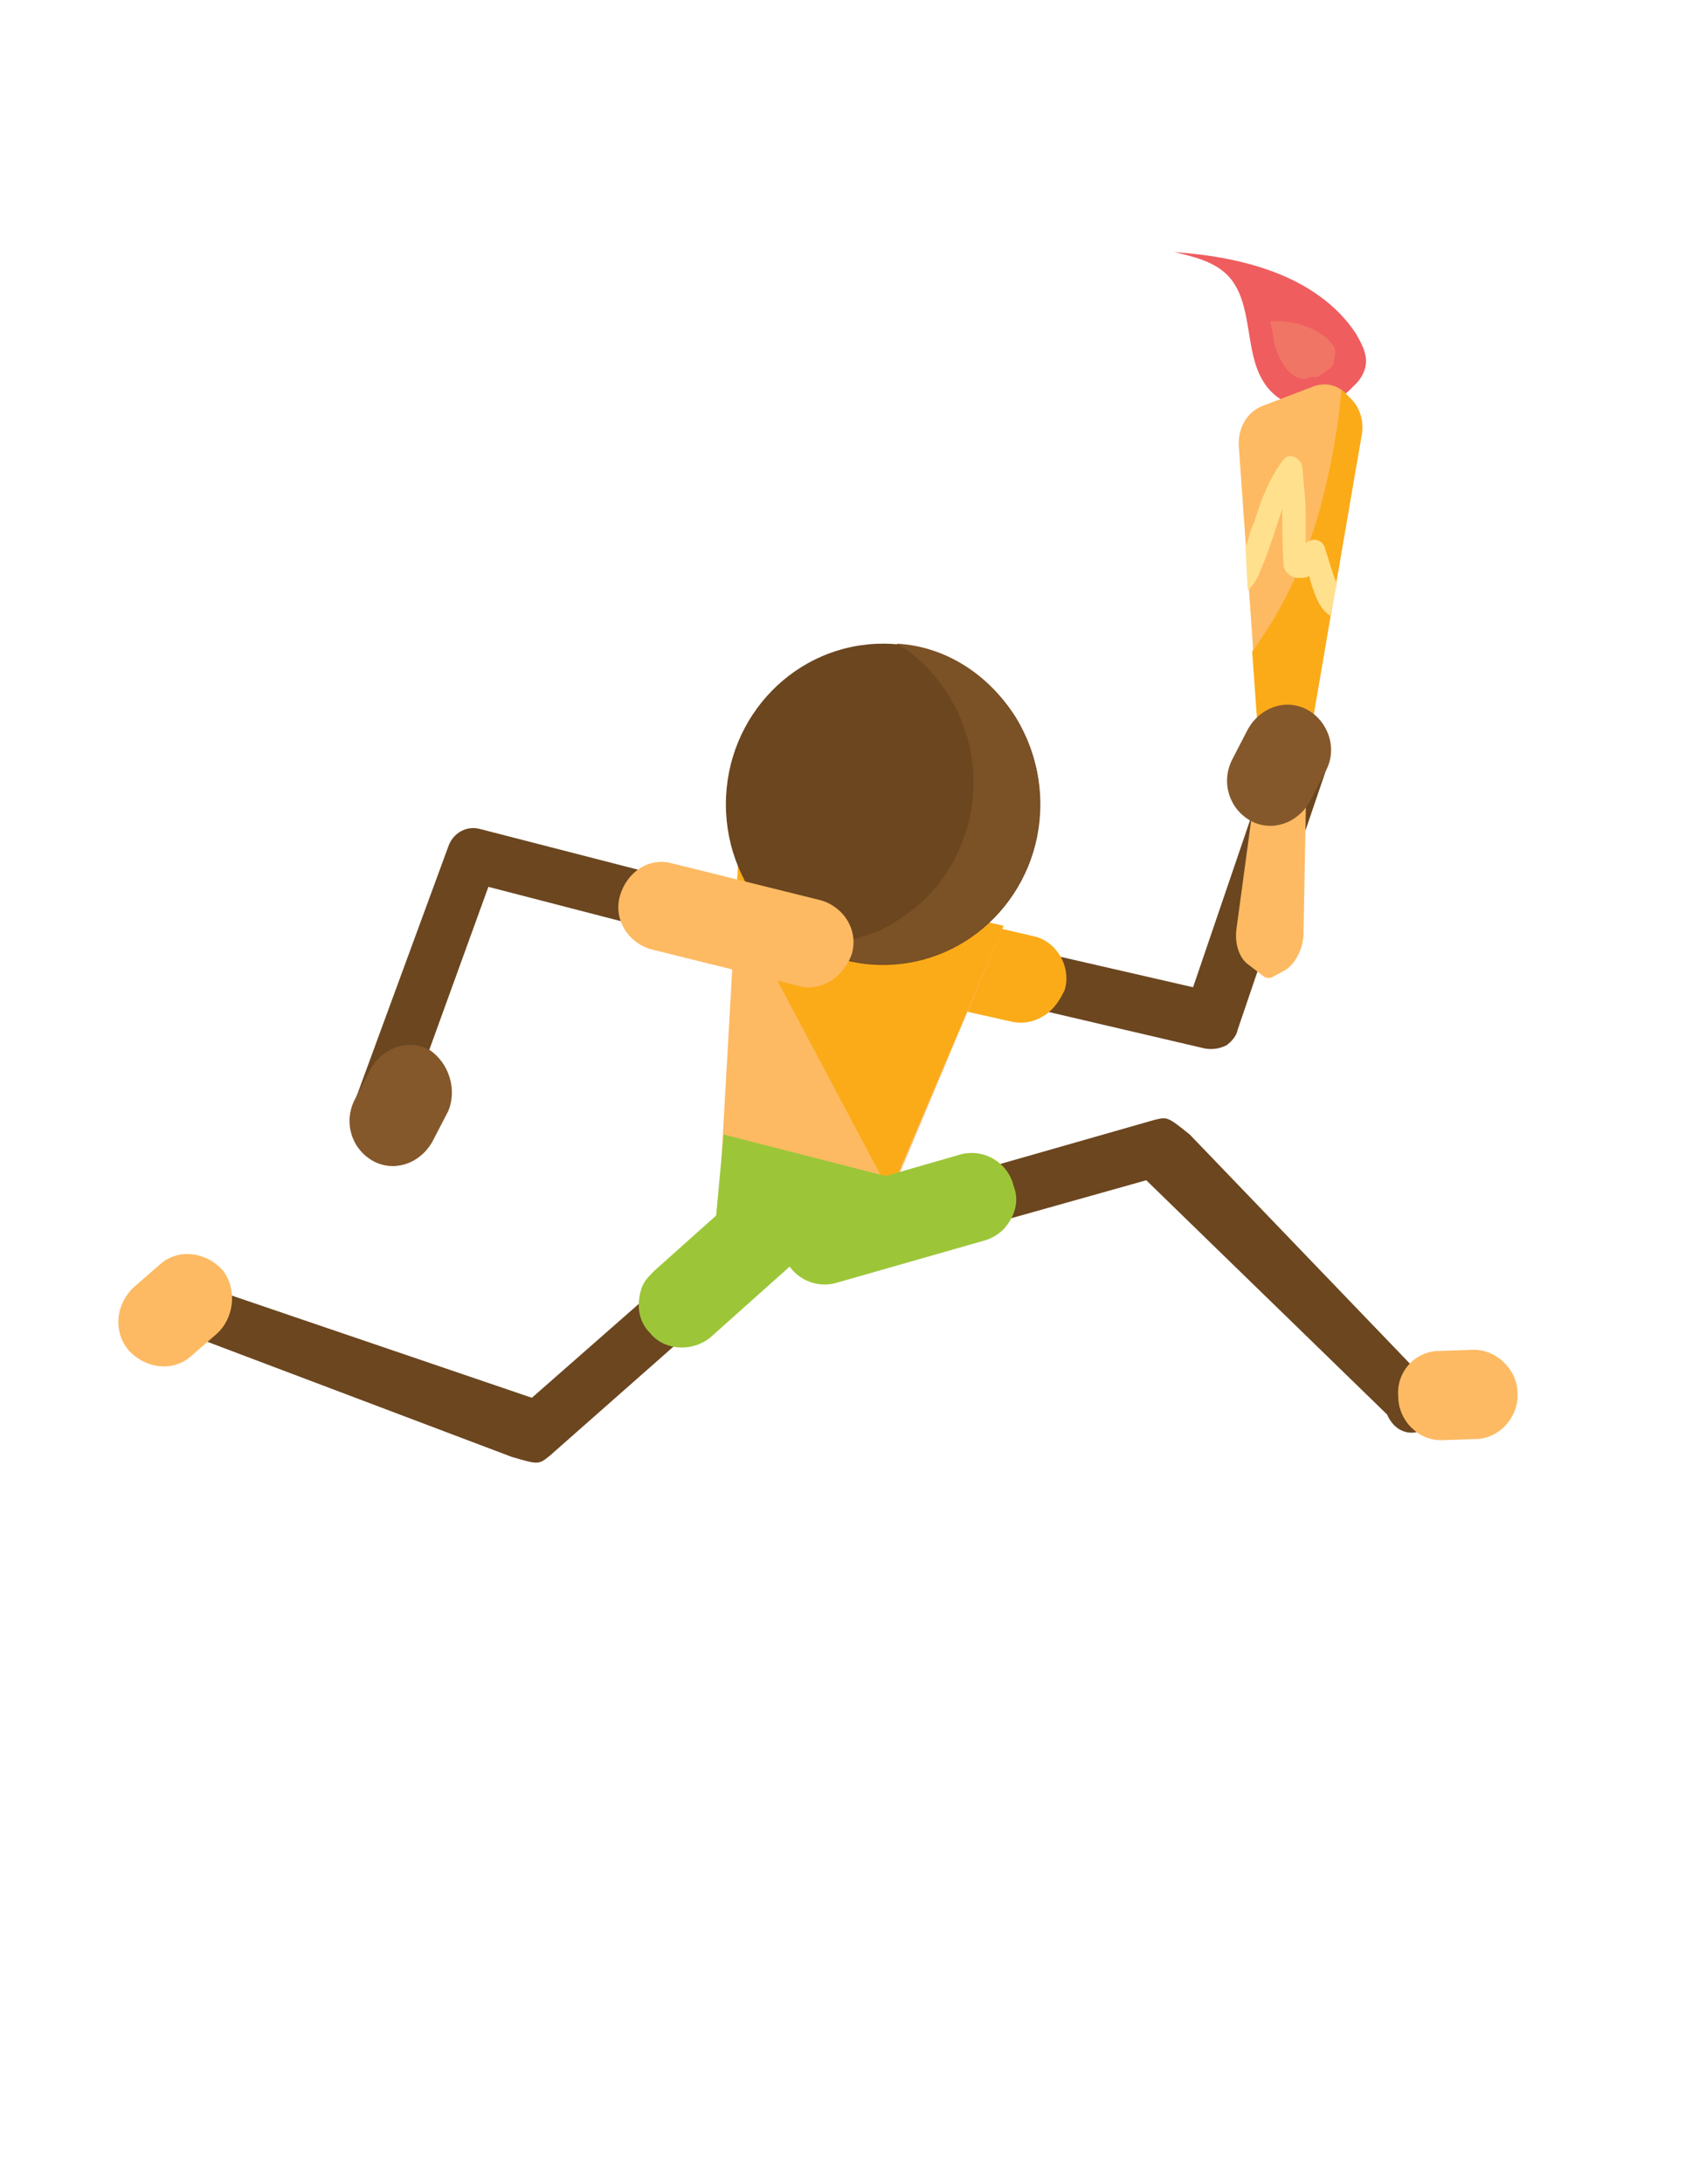 <?xml version="1.0" encoding="utf-8"?>
<!-- Generator: Adobe Illustrator 18.1.1, SVG Export Plug-In . SVG Version: 6.00 Build 0)  -->
<svg version="1.1" id="Layer_1" xmlns="http://www.w3.org/2000/svg" xmlns:xlink="http://www.w3.org/1999/xlink" x="0px" y="0px"
	 width="153px" height="195.8px" viewBox="230 591 153 195.8" style="enable-background:new 230 591 153 195.8;"
	 xml:space="preserve">
<style type="text/css">
	.st0{fill:#6B461F;}
	.st1{fill:#FBAB18;}
	.st2{fill:#EF5D5F;}
	.st3{fill:#F17565;}
	.st4{fill:#FDBA63;}
	.st5{fill:#0081A9;}
	.st6{fill:#FFE08C;}
	.st7{fill:#84582B;}
	.st8{fill:#9CC638;}
	.st9{fill:#7B5126;}
</style>
<g>
	<g>
		<g>
			<path class="st0" d="M340,684.7c-0.6,0.3-1.2,0.4-1.9,0.3l-30.4-7.1c-1.3-0.3-2.1-1.7-1.9-3c0.3-1.3,1.6-2.1,2.9-1.9l28.3,6.5
				l7.3-21.4c0.4-1.3,1.9-2,3.2-1.6c1.3,0.4,2,1.9,1.5,3.3l-8,23.5C340.9,683.9,340.4,684.4,340,684.7z"/>
		</g>
		<g>
			<path class="st1" d="M323.7,682c-0.9,0.6-1.9,0.8-2.9,0.6l-13.4-3c-2.1-0.4-3.5-2.7-2.9-4.8c0.4-2.1,2.6-3.6,4.7-3l13.4,3.1
				c2.1,0.4,3.5,2.7,2.9,4.8C325.1,680.6,324.5,681.5,323.7,682z"/>
		</g>
	</g>
	<g>
		<path class="st2" d="M348.2,627.3c-0.6,0.3-1.4,0.3-2.2,0c-1.1-0.3-2.1-1.1-2.7-2.1c-1.7-2.7-0.9-6.8-3-9.3
			c-1.2-1.4-3.2-1.9-5-2.3c3,0.2,6.1,0.7,9,1.8c2.9,1.1,5.6,2.9,7.3,5.5c0.4,0.7,0.8,1.4,0.9,2.2c0.1,1-0.4,1.9-1.2,2.6
			c-0.6,0.7-1.4,1.1-2.3,1.6L348.2,627.3z"/>
	</g>
	<g>
		<path class="st3" d="M349.7,622.2c0.1,0.4,0,0.9-0.1,1.3c0,0.1-0.1,0.2-0.1,0.3c0,0,0,0-0.1,0.1c-0.3,0.3-0.9,0.7-1.3,0.9h-0.6
			c-0.3,0.2-0.9,0.2-1.2,0c-0.1,0-0.1,0-0.2-0.1c-0.1,0-0.2-0.2-0.3-0.2c-0.8-0.7-1.2-1.7-1.5-2.6c-0.1-0.7-0.2-1.4-0.4-2.1
			c0.3,0,0.8,0,1.1,0c1.4,0.1,2.9,0.6,4.1,1.6C349.3,621.7,349.6,621.9,349.7,622.2z"/>
	</g>
	<g>
		<path class="st4" d="M340.9,674.2l2.1-15.5c0-0.3,0-0.6,0-0.8l-1.9-26.9c-0.1-1.7,0.8-3.1,2.1-3.6l4.7-1.8c1-0.3,2-0.1,2.7,0.6
			l0.6,0.6c0.8,0.8,1.2,2.1,0.9,3.3l-4.9,28c-0.1,0.1,0,0.3,0,0.6l-0.3,16.2c-0.1,1.3-0.8,2.6-1.7,3.1l-1.1,0.6
			c-0.2,0.1-0.6,0.1-0.8-0.1l-1.3-1C341.1,676.9,340.7,675.5,340.9,674.2z"/>
		<path class="st1" d="M352.1,630.1c0.2-1.2-0.1-2.5-0.9-3.3l-0.6-0.6c0-0.1-0.1-0.1-0.3-0.2c-0.3,3.5-0.9,6.6-1.7,9.8
			c-1.3,5-3.4,9.7-6.3,13.6l0.6,8.4c0,0,0,0,0,0.1c1.6-0.7,3.3-1.7,4.9-2.7L352.1,630.1z"/>
		<path class="st5" d="M347.8,655.4c-1.5,1-3.2,1.9-4.9,2.7c0,0.2,0,0.4,0,0.8l-0.6,3.7c1.6-0.4,3.3-1.1,4.8-2V659
			c0-0.2,0-0.3,0-0.6L347.8,655.4z"/>
		<path class="st6" d="M349.9,643.3l-0.6,2.9c-1-0.6-1.5-2.1-1.9-3.6c-0.2,0.2-0.4,0.2-0.8,0.2c-0.6,0.1-1.5-0.4-1.5-1.3
			c-0.1-1.7-0.1-3.3-0.1-4.9c-0.6,1.8-1.2,3.8-1.9,5.4c-0.3,0.8-0.6,1.4-1.2,1.9l-0.2-3.8c0.3-0.8,0.4-1.6,0.8-2.3
			c0.6-2.1,1.4-4,2.6-5.6c0.6-0.7,1.6-0.1,1.7,0.7c0.1,1.3,0.3,2.8,0.3,4.2c0,0.2,0,1.6,0,2.6c0.2-0.2,0.3-0.2,0.6-0.3
			c0.6-0.1,1.1,0.3,1.2,1C349.1,640.9,349.5,642.5,349.9,643.3z"/>
	</g>
	<g>
		<path class="st7" d="M348.9,660.1l-1.4,2.7c-1.1,2-3.4,2.8-5.3,1.8l0,0c-2-1.1-2.7-3.5-1.7-5.5l1.4-2.7c1.1-2,3.4-2.8,5.3-1.8l0,0
			C349.1,655.6,350,658.1,348.9,660.1z"/>
	</g>
	<g>
		<polygon class="st4" points="307.6,703.5 294.4,700.3 296.2,668.5 320,674 		"/>
	</g>
	<g>
		<polygon class="st1" points="320,674 309.8,697.9 296,671.9 296.2,668.5 		"/>
	</g>
	<g>
		<g>
			<polygon class="st8" points="311.3,696.9 309,704.3 294,702.4 294.9,692.7 			"/>
		</g>
	</g>
	<g>
		<ellipse class="st0" cx="309.2" cy="663.1" rx="14.1" ry="14.4"/>
		<path class="st9" d="M321.1,655.3c4.1,6.7,2.2,15.6-4.3,19.9c-4.7,3-10.2,2.9-14.5,0.3c2.9,0.2,5.9-0.4,8.5-2.2
			c6.5-4.2,8.5-13.2,4.3-19.9c-1.3-2.1-2.9-3.7-4.7-4.7C314.5,648.9,318.5,651.2,321.1,655.3z"/>
	</g>
	<g>
		<g>
			<path class="st0" d="M303.9,677.5c-0.6,0.3-1.2,0.4-1.9,0.3l-28.2-7.3L266,692c-0.4,1.3-1.9,2-3,1.4c-1.3-0.4-2-1.9-1.4-3.1
				l8.6-23.4c0.4-1.2,1.6-1.9,2.8-1.6l30.3,7.8c1.3,0.3,2.2,1.7,1.7,3C304.8,676.7,304.4,677.2,303.9,677.5z"/>
		</g>
		<g>
			<path class="st4" d="M304.7,678.8c-0.9,0.6-2,0.9-3,0.6l-13.3-3.3c-2.1-0.6-3.4-2.7-2.8-4.8c0.6-2.1,2.6-3.5,4.7-2.9l13.3,3.3
				c2.1,0.6,3.4,2.7,2.8,4.8C306.1,677.4,305.5,678.2,304.7,678.8z"/>
		</g>
	</g>
	<g>
		<path class="st7" d="M270.2,690.6l-1.4,2.7c-1.1,2-3.4,2.8-5.3,1.8l0,0c-2-1.1-2.7-3.5-1.7-5.5l1.4-2.7c1.1-2,3.4-2.8,5.3-1.8l0,0
			C270.3,686.3,271,688.7,270.2,690.6z"/>
	</g>
	<g>
		<g>
			<path class="st0" d="M358.4,718.6c-0.2,0.2-0.6,0.4-0.8,0.6c-1.3,0.6-2.6,0-3.2-1.4l-21.6-21l-28.1,7.9c-1.3,0.4-2.6-0.4-2.9-1.7
				c-0.4-1.3,0.4-2.7,1.6-3l30.1-8.6c1.2-0.3,1.2-0.3,3.2,1.3l22.3,23.2C359.4,716.7,359.2,717.8,358.4,718.6z"/>
		</g>
		<g>
			<g>
				<path class="st8" d="M320,701.2c-0.4,0.4-1,0.8-1.7,1L305,706c-2.1,0.6-4.3-0.7-4.8-2.8c-0.6-2.1,0.6-4.4,2.7-4.9l13.2-3.8
					c2.1-0.6,4.3,0.7,4.8,2.8C321.5,698.8,320.9,700.2,320,701.2z"/>
			</g>
		</g>
	</g>
	<g>
		<path class="st4" d="M359.1,712.1l2.9-0.1c2.2-0.1,4.1,1.8,4.1,3.9l0,0c0.1,2.2-1.7,4.1-3.8,4.1l-2.9,0.1c-2.2,0.1-4-1.8-4-3.9
			l0,0C355.2,714,356.9,712.1,359.1,712.1z"/>
	</g>
	<g>
		<g>
			<path class="st0" d="M245.6,707.6c0.1-0.2,0.3-0.6,0.4-0.8c1-1,2.4-1.1,3.5-0.1l28.2,9.6l22.1-19.4c1-0.9,2.6-0.8,3.4,0.2
				c0.9,1,0.8,2.7-0.2,3.5l-23.7,20.9c-1,0.8-1,0.8-3.4,0.1L246,710.3C245.5,709.7,245.2,708.6,245.6,707.6z"/>
		</g>
		<g>
			<g>
				<path class="st8" d="M287.5,706.6c0.2-0.7,0.6-1.1,1.2-1.7l10.3-9.2c1.6-1.3,4.1-1.2,5.4,0.4c1.3,1.7,1.2,4.2-0.4,5.6l-10.3,9.2
					c-1.6,1.3-4.1,1.2-5.4-0.4C287.2,709.4,287.1,707.9,287.5,706.6z"/>
			</g>
		</g>
	</g>
	<g>
		<path class="st4" d="M249.4,710.6l-2.3,2c-1.6,1.4-4.1,1.1-5.6-0.6l0,0c-1.4-1.7-1.1-4.2,0.6-5.7l2.3-2c1.6-1.4,4.1-1.1,5.6,0.6
			l0,0C251.3,706.6,251,709.2,249.4,710.6z"/>
	</g>
</g>
</svg>
